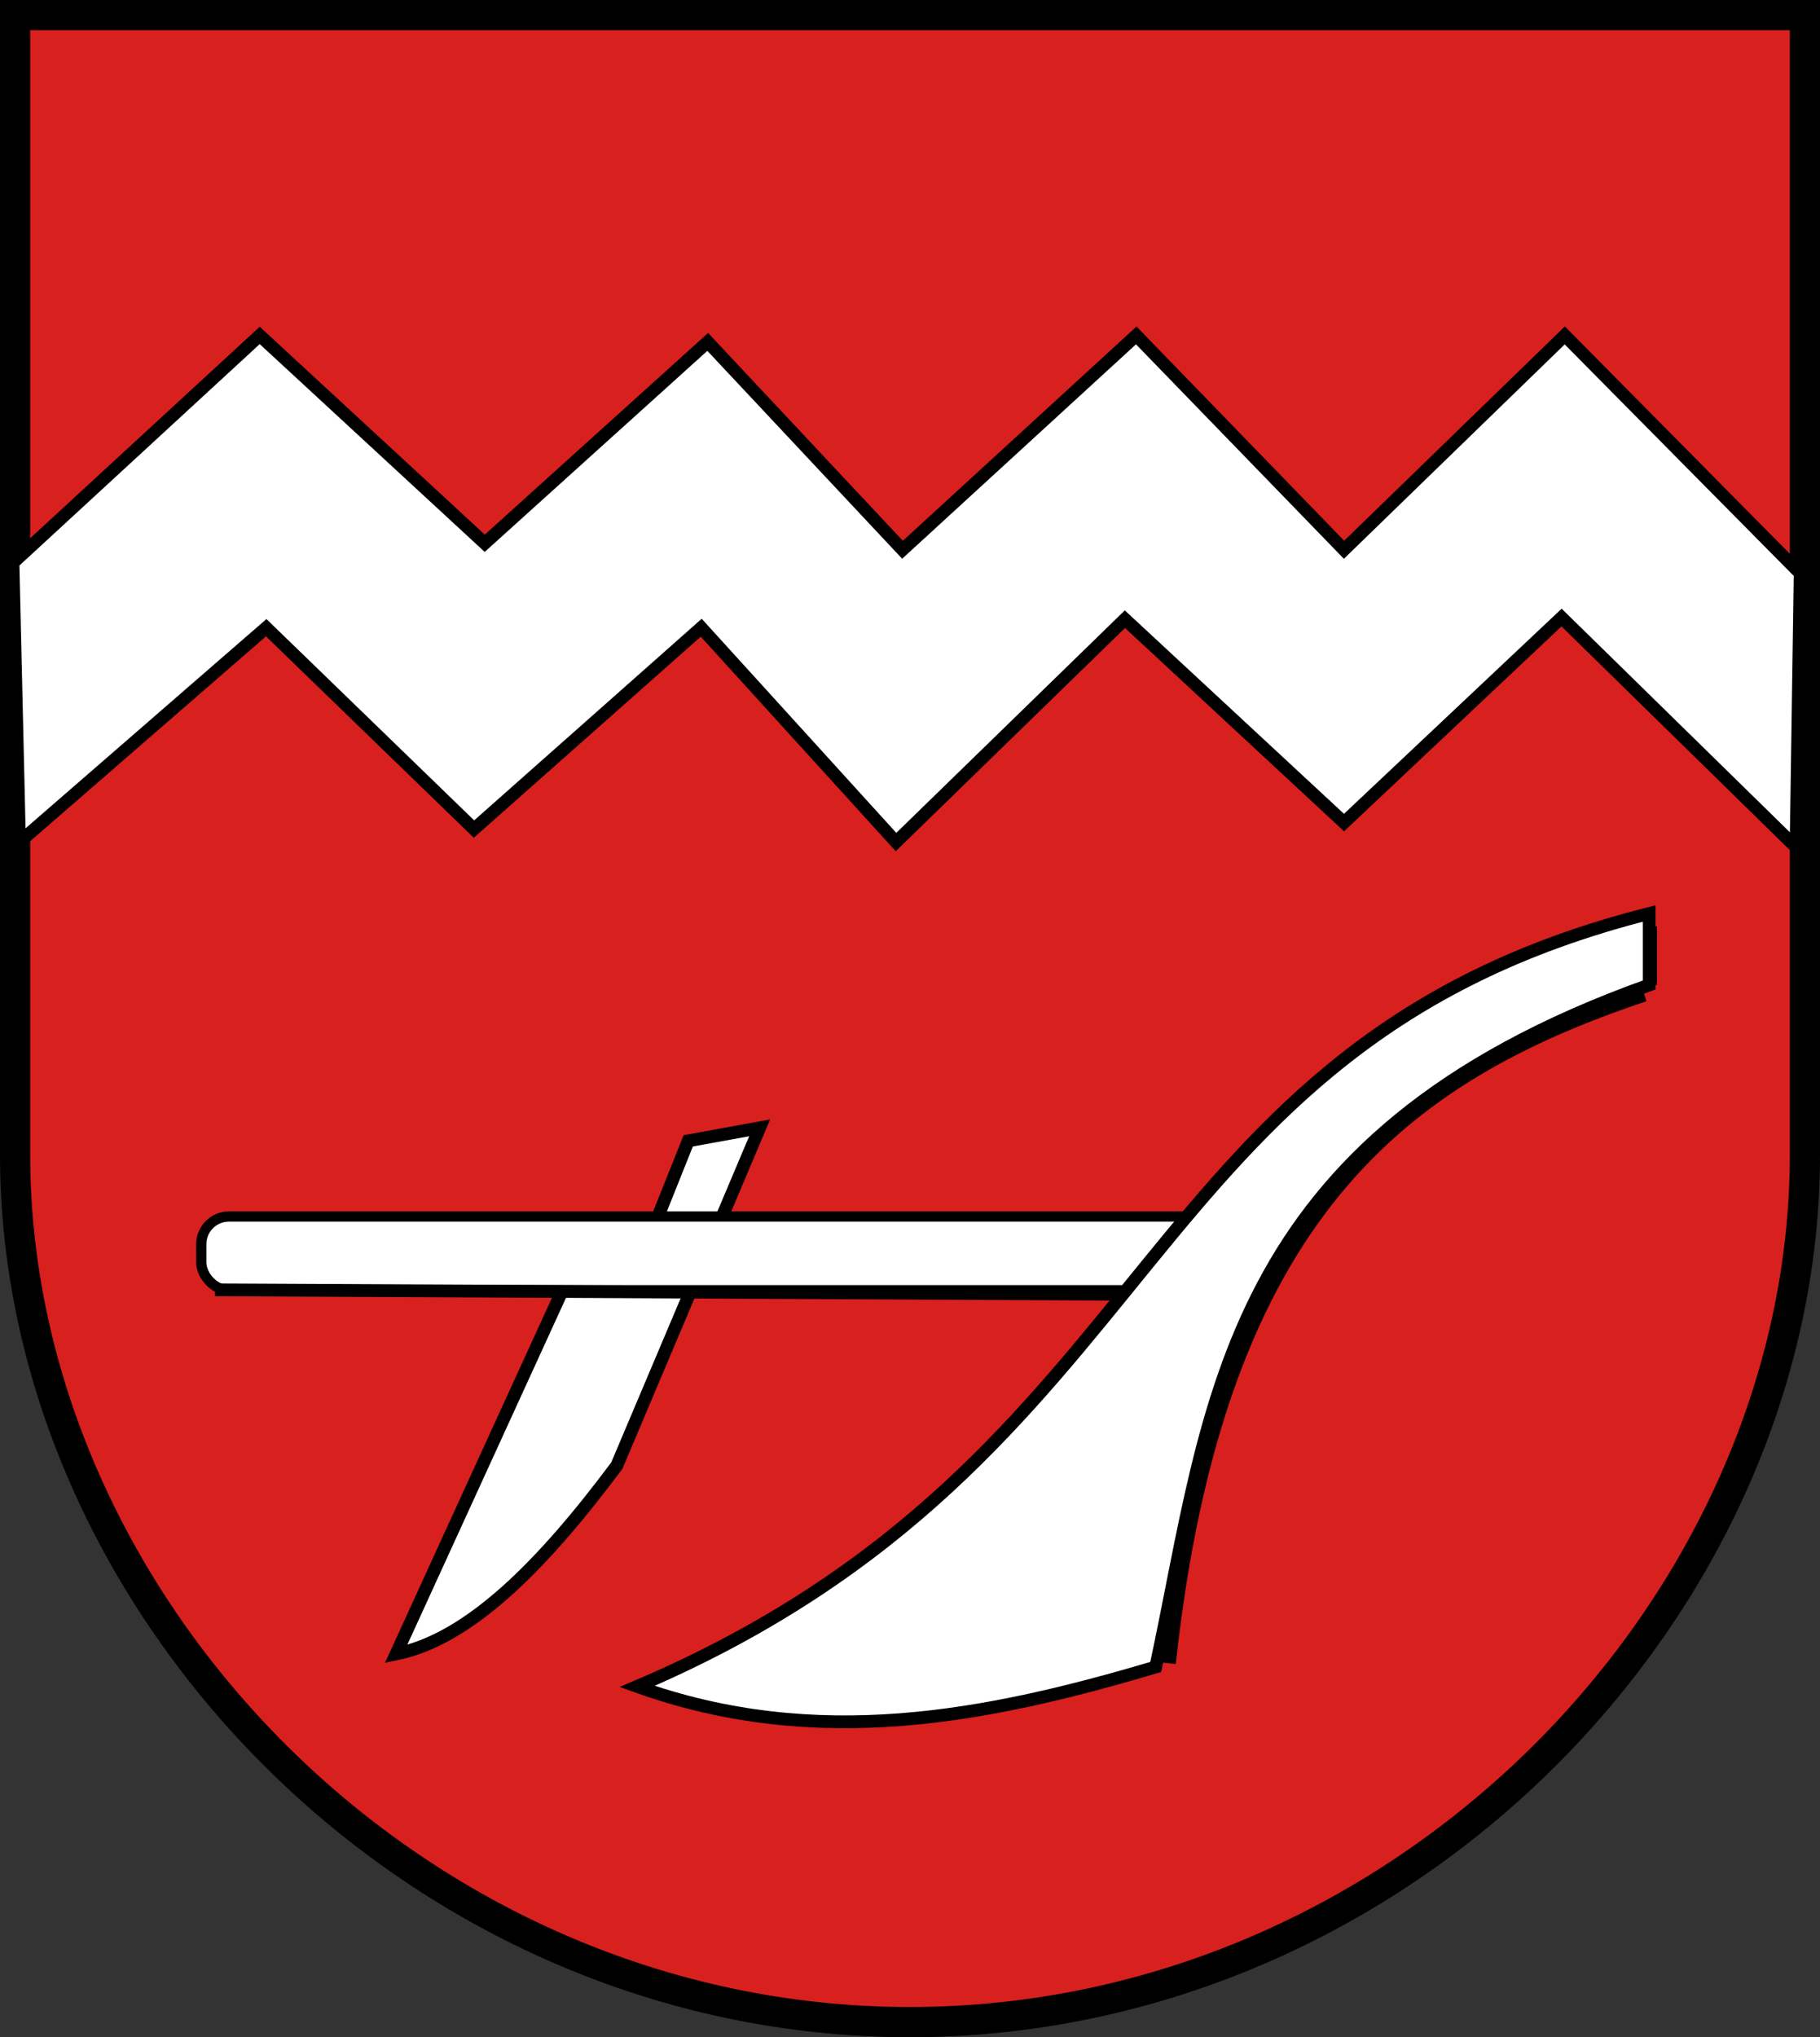 <?xml version="1.0" encoding="UTF-8" standalone="no"?>
<!-- Created with Inkscape (http://www.inkscape.org/) -->
<svg
   xmlns:svg="http://www.w3.org/2000/svg"
   xmlns="http://www.w3.org/2000/svg"
   version="1.0"
   width="712.577"
   height="797.31"
   id="svg2">
  <rect width="100%" height="100%" fill="#333333" stroke="none"/>
  <defs
     id="defs5">
    <clipPath
       id="clipPath4045">
      <path
         d="M 0.03,841.95 L 595.29,841.95 L 595.29,0.03 L 0.03,0.03 L 0.03,841.95 z"
         id="path4047" />
    </clipPath>
    <clipPath
       id="clipPath4039">
      <path
         d="M -0.138,841.445 L 595.138,841.445 L 595.138,-0.445 L -0.138,-0.445 L -0.138,841.445 z"
         id="path4041" />
    </clipPath>
  </defs>
  <path
     d="M 5.909,5.909 L 5.909,451.884 C 5.909,628.338 162.804,791.401 356.238,791.401 C 549.798,791.401 706.668,628.338 706.668,451.884 L 706.668,5.909 L 5.909,5.909 z"
     id="path245"
     style="fill:#d8201f;fill-opacity:1;stroke:#000000;stroke-width:11.818;stroke-linecap:butt;stroke-linejoin:miter;stroke-miterlimit:4;stroke-dasharray:none;stroke-opacity:1" />
  <path
     d="M 5.084,220.249 L 101.685,131.275 L 189.79,212.623 L 277.091,133.817 L 353.354,215.165 L 444.871,131.275 L 526.218,215.165 L 612.65,131.275 L 704.81,224.384 L 703.217,331.612 L 611.395,241.688 L 526.218,321.934 L 440.43,242.332 L 350.812,329.56 L 274.549,245.67 L 185.575,324.476 L 104.227,245.67 L 7.626,329.56 L 5.084,220.249 z"
     id="path2576"
     style="fill:#ffffff;fill-rule:evenodd;stroke:#000000;stroke-width:5;stroke-linecap:butt;stroke-linejoin:miter;stroke-miterlimit:4;stroke-dasharray:none;stroke-opacity:1" />
  <path
     d="M 155.069,647.325 L 223.706,497.34 L 249.128,497.34 L 269.464,446.498 L 297.428,441.413 L 241.501,573.603 C 212.69,612.246 183.88,641.52 155.069,647.325 z"
     id="path2578"
     style="fill:#ffffff;fill-rule:evenodd;stroke:#000000;stroke-width:5;stroke-linecap:butt;stroke-linejoin:miter;stroke-miterlimit:4;stroke-dasharray:none;stroke-opacity:1" />
  <rect
     width="396.57"
     height="28.856"
     rx="10.822"
     ry="10.822"
     x="78.806"
     y="476.11"
     id="rect2580"
     style="opacity:1;fill:#ffffff;fill-opacity:1;fill-rule:nonzero;stroke:#000000;stroke-width:4;stroke-linecap:round;stroke-linejoin:round;stroke-miterlimit:4;stroke-dasharray:none;stroke-opacity:1" />
  <path
     d="M 648.24,385.487 L 648.24,362.608"
     id="path2584"
     style="fill:none;fill-rule:evenodd;stroke:#000000;stroke-width:1px;stroke-linecap:butt;stroke-linejoin:miter;stroke-opacity:1" />
  <path
     d="M 249.47,660.035 C 319.662,685.176 386.378,672.077 452.497,652.409 C 474.594,550.14 477.917,445.459 645.698,385.487 L 645.698,357.523 C 440.781,409.384 458.812,570.795 249.47,660.035 z"
     id="path2588"
     style="fill:#ffffff;fill-rule:evenodd;stroke:#000000;stroke-width:5;stroke-linecap:butt;stroke-linejoin:miter;stroke-miterlimit:4;stroke-dasharray:none;stroke-opacity:1" />
  <path
     d="M 84.18,504.806 L 436.205,506.507"
     id="path3360"
     style="fill:none;fill-rule:evenodd;stroke:#000000;stroke-width:5;stroke-linecap:butt;stroke-linejoin:miter;stroke-miterlimit:4;stroke-dasharray:none;stroke-opacity:1" />
  <path
     d="M 457.869,650.98 C 476.97,474.206 550.153,420.923 643.849,389.476"
     id="path3362"
     style="fill:none;fill-rule:evenodd;stroke:#000000;stroke-width:5;stroke-linecap:butt;stroke-linejoin:miter;stroke-miterlimit:4;stroke-dasharray:none;stroke-opacity:1" />
</svg>
